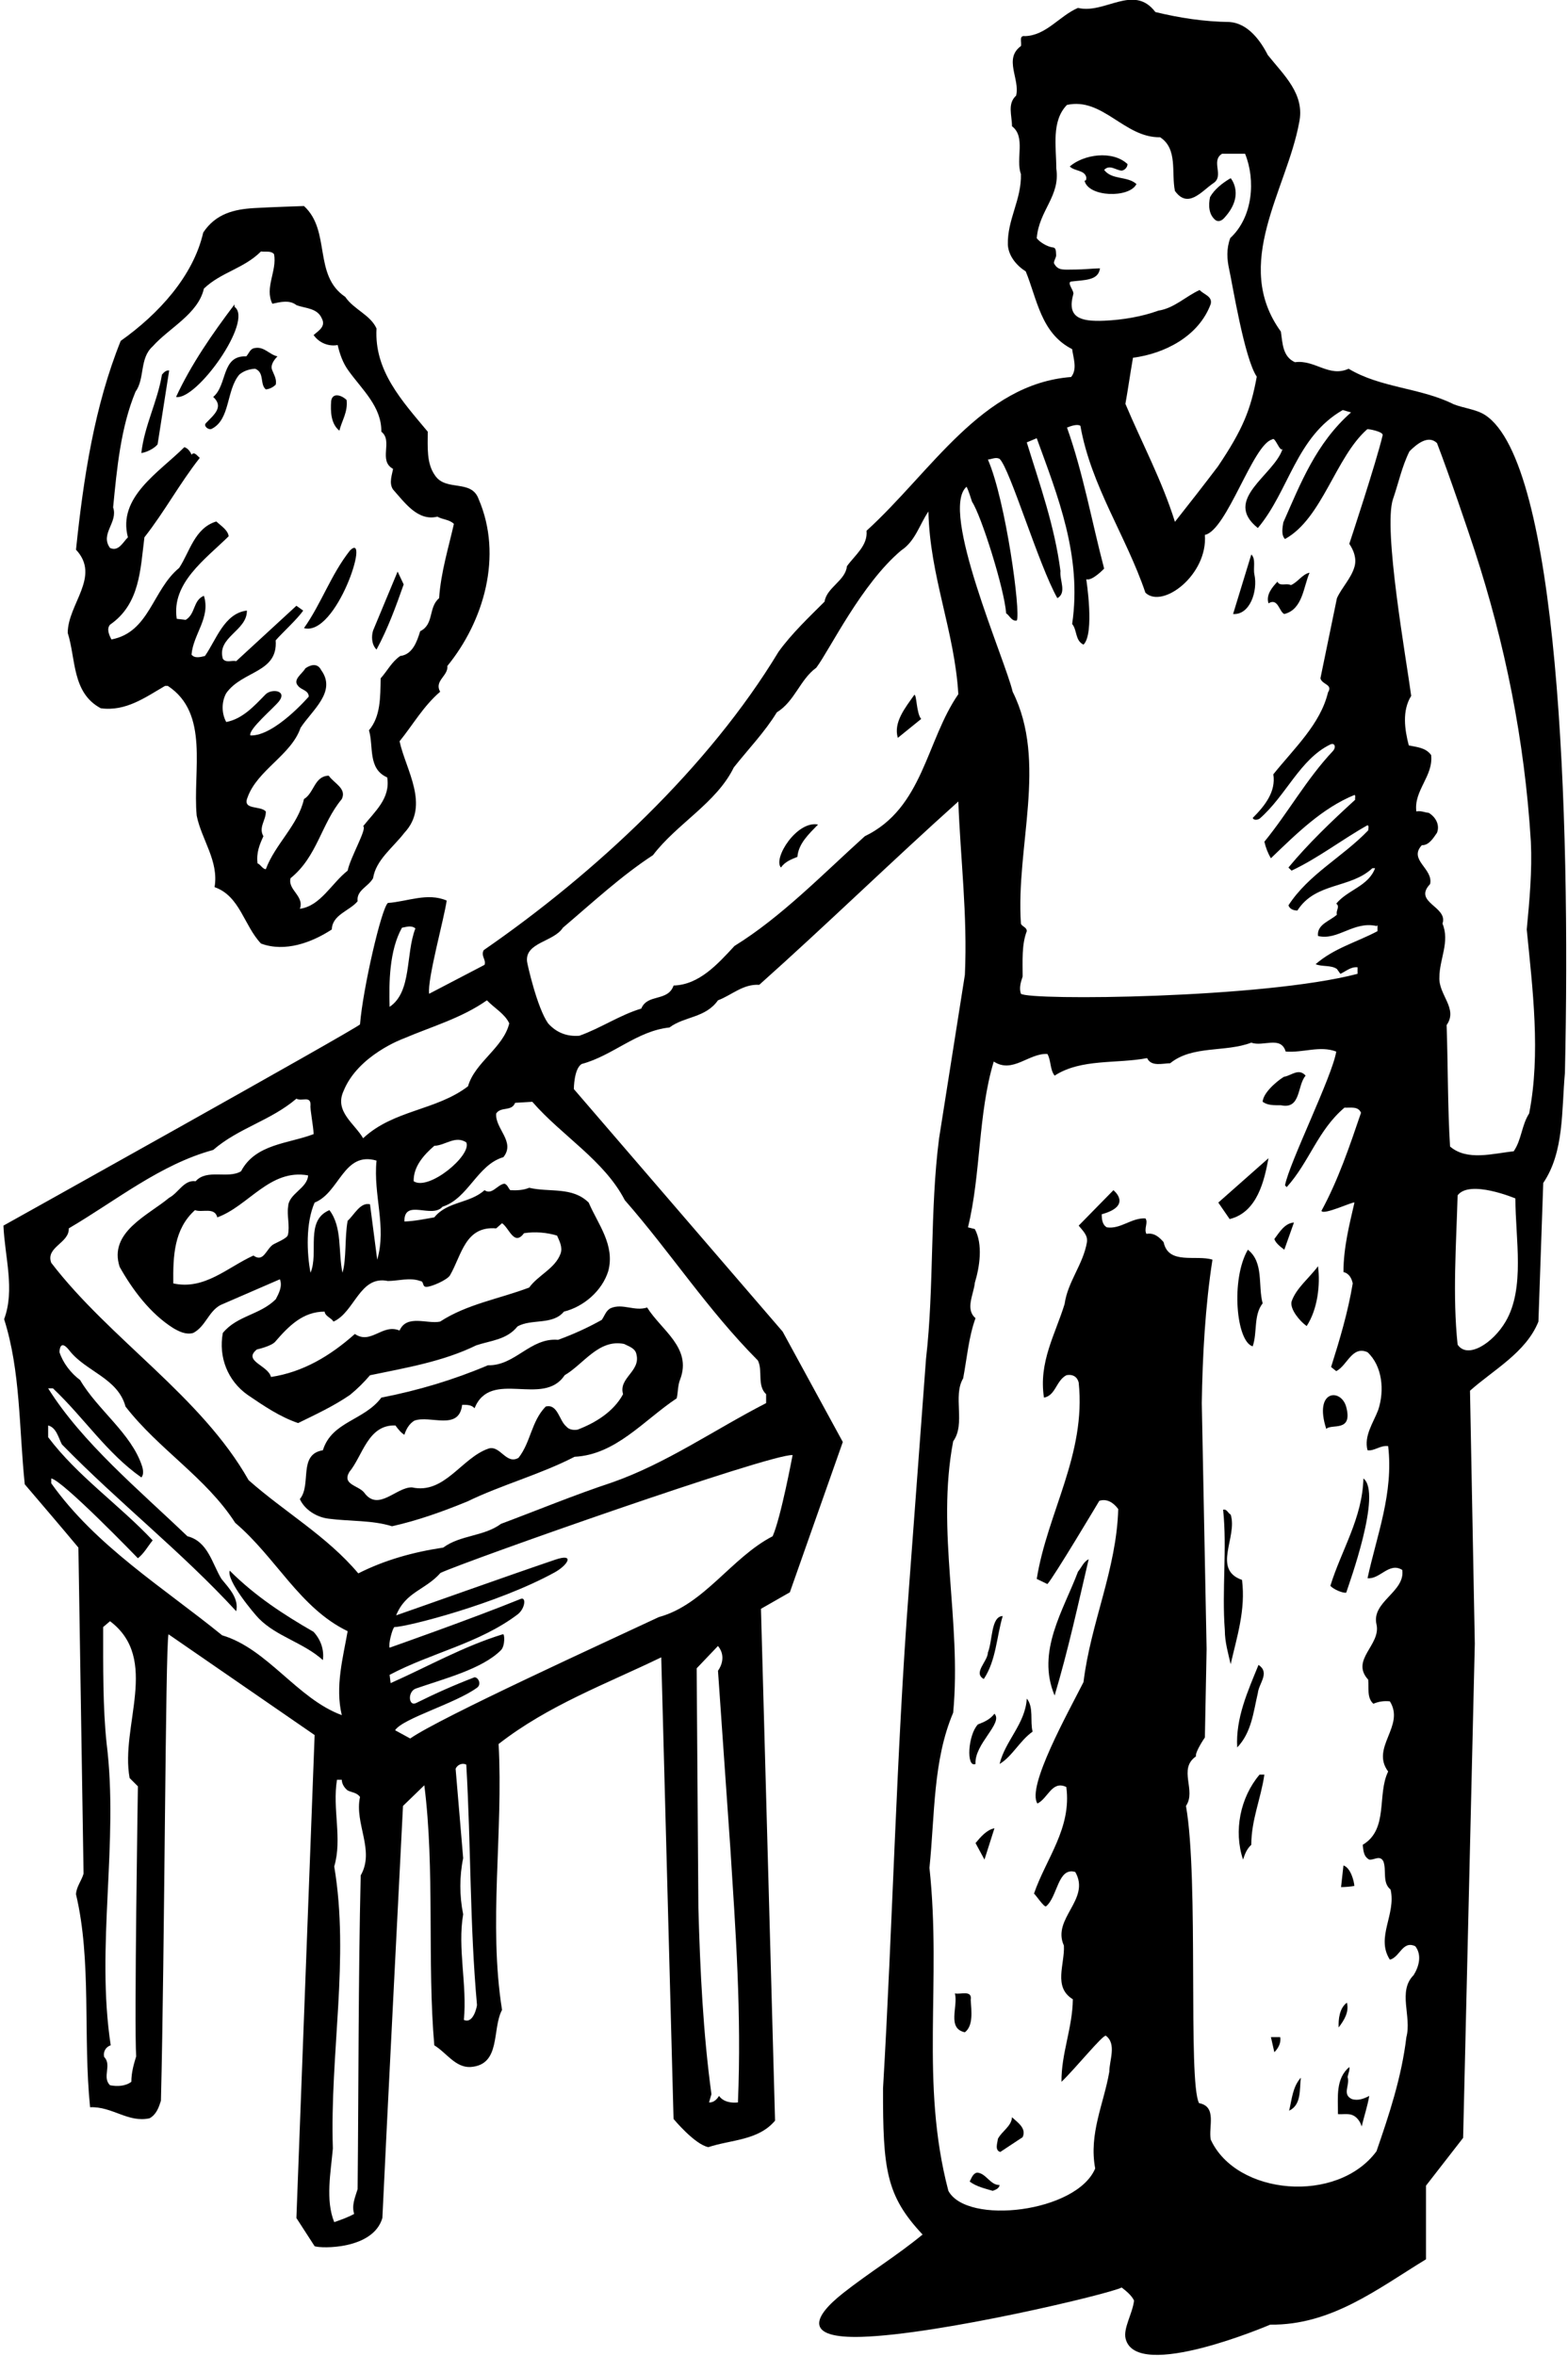 <?xml version="1.0" encoding="UTF-8"?>
<svg xmlns="http://www.w3.org/2000/svg" xmlns:xlink="http://www.w3.org/1999/xlink" width="456pt" height="685pt" viewBox="0 0 456 685" version="1.1">
<g id="surface1">
<path style=" stroke:none;fill-rule:nonzero;fill:rgb(0%,0%,0%);fill-opacity:1;" d="M 431.898 120.656 C 429.301 118.965 425.438 118.621 422.699 117.5 C 413.102 112.699 401.5 112.801 392.199 107.199 C 386.5 109.801 382.398 104.5 376.602 105.301 C 373 103.699 373 99.801 372.5 96.398 C 358.199 76.699 374.199 55.199 377.801 35.699 C 379.602 27.398 373.398 21.898 368.699 16 C 366.5 11.699 362.898 6.801 357.602 6.398 C 350.102 6.301 343 5.199 336 3.5 C 329.699 -4.801 321.301 4.199 313.5 2.301 C 308.102 4.602 304.301 10.301 298.102 10.5 C 296.199 10.199 297.199 12.398 296.898 13.398 C 291.801 17.102 296.699 23 295.5 27.801 C 292.898 30.199 294.301 33.5 294.301 36.699 C 298.398 39.801 295.301 46.199 296.898 50.602 C 297.102 58.102 292.898 63.801 293.102 71.199 C 293.301 74.398 295.602 77.199 298.301 78.898 C 301.602 86.898 302.699 96.898 311.801 101.5 C 312.102 104 313.398 107.301 311.5 109.602 C 285.5 111.602 270.898 137.102 252 154.301 C 252.398 158.602 248.699 161.301 246.301 164.602 C 245.898 168.801 240.398 170.801 239.801 174.898 C 235.5 179.199 230.199 184.199 226.398 189.5 C 206.102 223.102 173 253.898 140.699 276.199 C 139.699 277.801 141.5 279.102 140.898 280.5 L 124.801 288.898 C 124.199 284.801 129.301 266.5 129.898 261.801 C 124.301 259.398 118.5 262.102 112.801 262.5 C 110.898 264.102 105.5 287.602 104.699 297.801 C 103.602 299.102 1 356.301 1 356.301 C 1.398 365.5 4.398 374.898 1.199 383.5 C 6 398.602 5.5 415 7.199 431.5 C 12.398 437.602 17.801 443.898 22.801 449.898 L 24.301 544.699 C 23.699 546.801 22.199 548.5 22.102 550.699 C 26.699 570 24.102 592 26.199 612.598 C 32.602 612.301 37.301 617.199 43.5 615.801 C 45.5 614.699 46.199 612.598 46.801 610.699 C 47.898 567.199 48.102 478.801 49 475.102 C 49.699 475.602 91.5 504.398 91.5 504.398 L 86.199 644.801 L 91.5 653 C 93.398 653.699 108.5 654 111.199 644.801 C 112.102 624.902 117.199 525 117.199 525 L 123.398 519 C 126.5 543.301 124.199 570.5 126.301 594.598 C 129.801 596.699 132.398 601.098 136.801 600.902 C 145.801 600.301 143 589.902 146 584.301 C 142 559.199 146.398 532.699 145 507 C 159.5 495.699 176.199 489.602 192.301 481.801 L 195.879 615.996 C 195.879 615.996 202 623.402 206 624.199 C 212.602 622 220.5 622.301 225.398 616.5 C 224.898 598 221.301 467.699 221.301 467.699 L 229.699 462.898 L 245.102 419.199 L 227.602 387.102 L 166.883 316.602 C 166.883 316.602 166.898 310.602 169.199 309.301 C 178.199 306.898 185.199 299.699 194.699 298.699 C 199.102 295.398 205.102 296 208.801 290.801 C 212.801 289.301 216.102 286 220.801 286.301 C 240.199 269 259.5 250.199 278.699 233 C 279.301 249.5 281.398 266 280.602 283.398 L 273.102 330.898 C 270.398 351.699 271.699 374.398 269.301 395 L 264.301 462.199 C 260.699 509.398 259.602 559.5 256.801 607.098 C 256.75 630.75 257.699 638.301 268.301 649.602 C 260.855 655.746 252.809 660.621 245.203 666.621 C 236.117 673.785 234.031 679.824 250.523 679.344 C 273.195 678.68 322.898 666.801 326.199 665 C 327.5 666 329.102 667.301 329.801 668.801 C 329.352 672.625 326.594 676.844 327.352 679.895 C 330.484 692.477 369.398 675.801 369.398 675.801 C 387.199 676 400.602 665.398 414.699 656.801 L 414.699 635.398 L 425.5 621.5 C 426.199 592.301 428.898 477.801 428.898 477.801 L 427.5 404.301 C 434.199 398.301 443.801 393.199 447.398 384.199 L 448.801 343.898 C 454.898 334.898 454.102 323 455.102 311.898 C 456.84 235.438 453.133 134.48 431.898 120.656 Z M 312.105 85.605 C 312.555 84.68 310.188 82.27 311.438 81.855 C 315.438 81.355 319.438 81.605 319.887 78.004 C 316.938 78.105 315.336 78.332 312.855 78.355 C 309.414 78.332 307.781 78.809 306.605 76.688 C 306.18 76.262 307.219 74.82 307.145 74.191 C 307.043 73.348 307.289 71.973 306.086 71.918 C 304.586 71.719 302.398 70.449 301.5 69.25 C 302.164 61.082 308.387 57.105 307.188 49.004 C 307.188 42.703 305.688 35.203 310.285 30.504 C 320.688 28.203 326.988 40.105 337.387 39.902 C 342.59 43.305 340.59 50.203 341.688 55.504 C 345.488 60.805 349.438 55.605 352.785 53.305 C 356.188 51.203 351.988 46.805 355.387 44.703 L 362.09 44.703 C 365.188 52.305 364.387 63.105 357.785 69.203 C 356.605 72.383 356.82 75.383 357.473 78.348 C 358.426 82.652 361.887 104.203 365.488 109.504 C 363.75 119 361.5 124.75 354.188 135.605 C 350.09 141.004 345.887 146.402 341.688 151.703 C 337.988 139.805 332.09 128.805 327.285 117.402 C 328.09 112.902 328.5 109.75 329.488 104.004 C 338.688 102.805 348.59 97.805 352.09 88.402 C 352.688 86.105 349.988 85.605 348.887 84.305 C 344.887 86.105 341.488 89.605 336.887 90.305 C 332.102 92.047 326.527 92.996 321.191 93.234 C 313.895 93.562 310.316 92.168 312.105 85.605 Z M 116.898 269.699 C 118.102 269.5 119.602 268.898 120.801 269.898 C 117.898 277.398 119.836 288.336 113.301 292.699 C 113.102 285.699 113.199 276.301 116.898 269.699 Z M 99.898 317.199 C 104.105 306.684 117.398 301.898 117.398 301.898 C 125.602 298.398 134.199 296 141.602 290.801 C 143.801 293.102 146.801 294.699 148.102 297.5 C 146.398 304.602 138.102 308.801 136.102 315.801 C 126.801 322.898 114.5 322.602 105.602 330.898 C 103.102 326.602 97.199 323.102 99.898 317.199 Z M 120.301 343.398 C 120.199 339.102 123.301 335.699 126.301 333.102 C 129.5 333 132.398 330 135.602 332.102 C 137.301 335.801 124.699 346.301 120.301 343.398 Z M 83.711 359.051 C 83.445 360.074 80.02 361.387 79.352 361.852 C 77.355 363.238 76.625 367.102 73.699 365 C 66.199 368.398 59.5 375.102 50.398 373.102 C 50.301 365.102 50.602 357.301 56.699 351.801 C 58.801 352.602 62.398 350.801 63.199 353.898 C 72.301 350.602 78.5 339.699 89.602 341.699 C 89.398 345.5 83.898 347 83.801 350.801 C 83.371 353.148 84.363 356.512 83.711 359.051 Z M 94.398 381.301 C 94.602 382.699 96.199 383 97 384.199 C 103.199 381.398 104.602 370.699 112.801 372.398 C 115.699 372.398 119.199 371.301 122.199 372.398 C 123.398 372.5 122.699 374 123.898 374.102 C 125.301 374.199 130.094 372.09 130.883 370.723 C 134.312 364.762 135.273 356.367 144.301 357.102 L 146 355.602 C 148.102 357 149.5 362.398 152.398 358.5 C 155.602 358 159.102 358.301 162 359.199 C 162.699 360.801 163.699 362.602 163 364.5 C 161.398 368.801 156.5 370.699 153.898 374.301 C 145.199 377.602 135.801 379.102 128 384.199 C 124.301 385 118.301 382 116.199 386.801 C 111.199 384.699 107.898 391 103.199 387.801 C 96 394.199 88.102 398.898 78.801 400.301 C 78 396.898 70.5 395.699 74.699 392.301 C 74.699 392.301 78.887 391.379 80.031 390.051 C 83.934 385.539 88.062 381.301 94.398 381.301 Z M 109.5 337.398 C 108.5 347.398 112.5 356.602 109.699 366.199 L 107.602 350.102 C 104.801 349.398 103 353.199 101.102 354.898 C 100.199 359.801 100.801 365.898 99.602 370 C 98.301 363.898 99.602 356.801 95.801 351.801 C 88.602 354.801 92.801 364.199 90.301 370 C 89.199 364.199 88.898 355.5 91.5 349.602 C 98.801 346.699 99.898 334.602 109.5 337.398 Z M 39.602 597.801 C 38.898 600.098 38.199 602.5 38.199 605.199 C 36.5 606.5 34.102 606.598 32 606.199 C 29.602 603.902 32.602 600.301 30.301 598 C 29.898 596.5 30.801 595 32.199 594.598 C 27.801 565.801 34.602 535.602 31 506.801 C 29.898 496.398 30 484.699 30 473 L 32 471.301 C 46.602 482.301 34.898 501.801 37.699 516.898 L 40.102 519.301 C 40.102 519.301 39 589.301 39.602 597.801 Z M 64.602 475.398 C 47.5 461.5 27.898 449.5 14.898 431.199 L 14.898 429.801 C 18.199 430.301 40.102 453 40.102 453 C 41.898 451.602 43 449.5 44.398 447.801 C 34.602 437.398 22.5 429.102 14 417.801 L 14 414.398 C 16.398 415 17 418 18 419.898 C 34.699 437 52.699 451 68.699 468.398 C 69.5 464.699 66.699 461.801 64.398 459 C 61.699 454.602 60.5 448.102 54.5 446.602 C 40.398 433.102 23.898 419.398 14 403.602 L 15.398 403.602 C 24.5 412.199 31 422.398 41.102 429.5 C 41.898 428.699 41.602 427.102 41.301 426.199 C 38.199 416.699 28.398 409.898 23.301 401.199 C 20.602 399.199 18.301 396.199 17.301 393.102 C 17.301 393.102 17.27 388.848 20.207 392.637 C 24.914 398.703 34.258 400.598 36.5 408.898 C 46.199 421.398 59.898 429.5 68.398 442.699 C 80.301 452.801 87.199 467.5 101.102 474.199 C 99.801 481.699 97.398 490.301 99.398 498.602 C 86.5 493.898 77.801 479.301 64.602 475.398 Z M 104.898 545.199 C 104.199 574.801 104.301 606.301 104 636.398 C 103.301 638.699 102.199 641.102 103 643.602 C 101.199 644.602 99.199 645.301 97.199 646 C 94.602 639.602 96.199 631.5 96.801 624.598 C 95.898 596.902 101.699 569.398 97.199 542.602 C 99.602 534.5 96.602 525.898 98 517.398 L 99.398 517.398 C 99.398 518.602 100.199 519.801 101.102 520.5 C 102.301 521.102 103.801 521.102 104.699 522.398 C 103 530.102 109.102 537.898 104.898 545.199 Z M 134.898 587.199 C 135.898 577.102 133 566.301 134.699 556.5 C 133.602 551.199 133.602 545.398 134.699 540.199 L 132.5 514.199 C 133 513 134.5 512.398 135.602 513 C 136.98 536.773 136.609 559.48 138.715 582.844 C 138.742 583.16 137.699 588.5 134.898 587.199 Z M 214.602 611.199 C 212.699 611.402 210.398 611.098 209.102 609.301 C 208.5 610.301 207.5 611.301 206.199 611.199 L 206.898 608.801 C 204.5 591.199 203.602 573 203.102 554.602 L 202.602 485 L 208.801 478.5 C 211.699 482.02 208.801 485.699 208.801 485.699 L 212.398 537.301 C 213.898 561 215.699 585.199 214.602 611.199 Z M 230.5 423 C 230.5 423 227.102 441.199 224.699 446.602 C 212.699 452.801 204.801 466.5 191.602 470.102 C 176.699 477.102 128 499.301 119.301 505.398 L 114.898 503 C 117.121 499.543 132.359 495.273 138.734 490.633 C 140.105 489.637 139.102 487.602 138 487.602 C 132.246 489.801 126.594 492.309 121.039 495.078 C 118.777 496.211 118.465 491.742 120.953 490.871 C 129.004 488.055 140.23 485.23 145.703 479.703 C 146.918 478.48 146.801 474.699 146.199 475.102 C 134.801 478.602 124.398 484.5 113.602 489.301 L 113.301 486.898 C 125.414 480.469 139.273 477.805 150.508 469.344 C 152.719 467.68 153.105 464.137 151.426 464.82 C 137.219 470.602 113.301 479 113.301 479 C 112.898 478 114.102 473.398 114.699 473 C 118.211 473 144.625 466.273 161.289 457.117 C 165.047 455.051 167.375 451.414 161.473 453.414 C 147.109 458.281 120.586 467.758 115.199 469.602 C 118 462.699 123.699 462.262 128.102 457.262 C 135.602 453.762 224 422.602 230.5 423 Z M 181.699 348.898 C 195.102 364.199 205.699 380.699 220.398 395.5 C 221.898 398.398 220.102 402.801 222.801 405.301 L 222.801 407.898 C 207.801 415.602 193.699 425.5 177.898 431 C 167 434.602 156.398 439 145.699 443 C 140.699 446.699 133.898 446.199 128.898 449.898 C 120.199 451.199 111.898 453.5 104.199 457.398 C 95 446.5 82.801 439.602 72.301 430.301 C 58.5 405.898 32 389.398 14.898 367.102 C 13.199 362.5 20.199 361.398 20 357.102 C 33.801 349 46.602 338.5 62 334.301 C 69.398 327.898 78.699 325.801 86.199 319.398 C 87.801 320.301 90.398 318.398 90.301 321.301 C 90.102 322.301 91.199 327.699 91.199 329.699 C 83.898 332.5 74.301 332.5 70.102 340.5 C 66.301 342.801 60.199 339.699 56.898 343.398 C 53.5 342.898 51.898 346.801 49.199 348.199 C 43.102 353.301 31.5 358.199 34.801 368.301 C 38.5 374.898 43.699 381.898 50.398 386.102 C 52.102 387.102 54.102 388.102 56.199 387.5 C 59.801 385.602 60.602 381.301 64.102 379.398 L 81.398 371.898 C 82.199 373.898 81.102 376 80.199 377.699 C 75.602 382.301 69 382.398 64.801 387.5 C 63.5 394.5 66.199 401.398 72 405.5 C 76.699 408.699 81.398 411.898 86.699 413.699 C 91.801 411.199 97 408.801 101.801 405.5 C 104 403.699 105.801 401.898 107.602 399.801 C 118.199 397.602 128.898 395.801 138.5 391.102 C 142.699 389.699 147.398 389.5 150.5 385.602 C 154.602 383.301 160.699 385.301 164 381.301 C 169.699 379.898 175.102 375.301 176.898 369.5 C 178.898 361.898 173.898 355.898 171.199 349.602 C 166.398 344.898 159.898 346.699 153.898 345.301 C 152.199 346 150.301 346.102 148.398 346 C 147.801 345.398 147.602 344.398 146.699 344.102 C 144.602 344.398 143.102 347.5 140.898 346 C 136.602 349.898 130.102 349.199 126.301 353.898 C 123.398 354.398 120.602 355 117.602 355.102 C 117.5 348.301 125.602 354.398 128.699 350.801 C 136.199 348.398 138.801 338.602 146.398 336.398 C 150 331.898 143.898 328.102 144.301 323.699 C 145.699 321.602 148.801 323.199 149.801 320.602 L 154.801 320.301 C 163.398 330.199 175.699 337.301 181.699 348.898 Z M 251.5 243.102 C 239.301 254.102 227.199 266.602 213.602 275 C 208.699 280.301 203.301 286.301 195.898 286.5 C 194.199 291.301 188.301 288.801 186.5 293.199 C 180.199 295.102 174.699 298.898 168.5 301.102 C 164.898 301.398 161.801 300.199 159.398 297.5 C 156.199 293 153.367 280.324 153.277 279.555 C 152.625 273.945 161.062 273.832 163.699 269.699 C 172.301 262.398 180.699 254.602 189.898 248.602 C 196.801 239.5 208.398 233.398 213.398 223.102 C 217.602 217.801 222.5 212.699 225.898 207.102 C 231.199 203.801 232.602 197.602 237.398 194.102 C 241.301 188.898 250.5 169.75 262.102 160 C 266.199 157.301 267.398 152.5 270 148.699 C 270.398 167.5 277.602 183.398 278.699 201.801 C 269.301 215.398 268.5 234.898 251.5 243.102 Z M 281.102 141.5 C 281.699 142.699 282.199 144.398 282.699 145.898 C 285.301 149.699 292.102 171.199 292.602 178.301 C 293.5 178.801 294.199 180.699 295.699 180.398 C 296.898 178.102 292.5 145.5 287.301 133.602 C 288.398 133.5 289.602 132.801 290.699 133.398 C 293.699 136.199 302.102 164.398 307.5 173.898 C 310.301 172.301 308.102 168.699 308.398 166 C 306.699 152.898 302.398 140.898 298.602 128.602 L 301.5 127.398 C 307.602 144.199 314.699 161.602 311.801 181.398 C 313.301 183.199 312.602 186.199 315.102 187.398 C 318.398 184.199 315.898 168.398 315.898 168.398 C 317.602 169 321.102 165.301 321.102 165.301 C 317.5 151.602 315 137.5 310.301 124.301 C 311.5 123.801 313.398 123.199 314.199 123.801 C 317.301 141.301 327.5 155.801 333.102 172.301 C 338.066 177.102 351.27 167.133 350.398 155.5 C 356.801 154.199 364.398 129.051 370 127.75 C 370.801 126.75 372.199 131.602 373 130.5 C 370.5 138.199 355.398 145.199 365.801 153.5 C 374.898 142.699 376.898 127 390.5 119.199 L 392.898 119.898 C 382.699 128.898 378.199 140.602 373.199 151.898 C 373 153.301 372.5 155.5 373.699 156.699 C 384.551 150.738 388.379 132.883 397.602 124.797 C 397.816 124.609 402.344 125.484 402.102 126.523 C 400.227 134.473 392.398 158.102 392.398 158.102 C 393.699 160 394.602 162.398 393.898 164.801 C 392.898 168.199 390.199 170.801 388.801 173.898 L 384 197.199 C 384.5 199.102 387.699 198.898 386.199 201.301 C 384 210.5 376.398 217.5 370.301 225.102 C 371.102 230.102 367.898 234.199 364.301 237.801 C 364.699 238.602 365.801 238.301 366.301 238 C 374 231.352 378.023 220.719 386.883 216.422 C 388.148 215.809 388.676 217.223 387.594 218.375 C 379.887 226.59 374.715 236.105 367.699 244.699 C 368.102 246.398 368.699 248 369.602 249.5 C 377.199 242.199 384.602 234.898 393.898 231.102 C 394.301 231.199 394 232 394.102 232.5 C 387.301 238.699 380.5 245.199 374.699 252.199 L 375.602 253.102 C 383.301 249.5 390.199 244.102 397.699 239.898 C 398.199 240.102 397.898 240.898 397.898 241.398 C 390.398 249.199 380.602 254.102 374.699 263.199 C 375.102 264.301 376.199 264.699 377.301 264.699 C 382.602 256.398 392.699 258.398 399.102 252.398 L 399.898 252.398 C 397.898 257.699 392 258.602 388.602 262.699 C 389.801 263.602 388.398 264.699 388.801 265.898 C 386.898 267.699 382.898 268.699 383.301 272.102 C 389.102 273.5 393.602 267.699 400.301 269.199 L 400.602 269 L 400.602 270.699 C 394.602 273.898 388 275.602 382.602 280.301 C 384.5 281.102 387.102 280.5 388.801 281.699 L 389.801 283.102 C 391.398 282.398 392.801 281 394.801 281.199 L 394.801 283.102 C 367.301 290.301 299.5 290.898 296.898 288.898 C 296.301 287.199 296.898 285.398 297.398 283.898 C 297.398 279.301 297.102 274.602 298.602 270.699 C 298.602 269.5 297.199 269.398 296.898 268.5 C 295.398 246 304.699 221.5 294.5 201.102 C 292.301 191.699 273.102 148.301 281.102 141.5 Z M 411.102 574.199 C 406.398 578.898 410.602 586.199 409 592.199 C 407.602 603.902 404 614.699 400.301 625.402 C 388.895 640.805 359.539 638.227 352.102 622 C 351.398 618.301 354 612.402 348.699 611.402 C 345.398 605.098 348.699 546.398 344.898 525 C 348 520.5 342.5 514.301 347.801 510.602 C 347.5 509.301 350.398 505.102 350.398 505.102 L 350.898 479.398 L 349.5 407.898 C 349.699 394.301 350.5 379.699 352.602 366.199 C 347.801 364.699 339.801 367.801 338.398 361.102 C 337.102 359.602 335.602 358.301 333.398 358.699 C 332.602 357.199 334 355.398 333.102 354.199 C 329 354 325.898 357.398 321.898 356.801 C 320.602 356.102 320.398 354.5 320.398 353 C 329.5 350.5 323.801 346 323.801 346 L 313.699 356.301 C 314.898 357.801 316.398 359.102 316.102 361.102 C 315 367.602 310.5 372.602 309.602 379.102 C 306.898 387.898 302 396 303.602 406.301 C 307 405.699 307.102 401.398 310.102 399.801 C 312 399.398 313.301 400.301 313.699 401.898 C 315.898 422.801 304.602 439.699 301.5 459 L 304.602 460.5 C 306.398 458.602 319.699 436.301 319.699 436.301 C 321.898 435.602 323.801 436.801 325.199 438.699 C 324.699 456.301 317.199 471.699 315.102 489 C 310.602 497.898 298.5 519.5 301.699 524.301 C 304.801 522.801 305.898 517.5 310.102 519.5 C 311.699 531.5 304.199 540.301 300.699 550.5 C 301.102 550.699 303.602 554.5 304.199 554.199 C 307.602 551.398 307.602 542.699 312.699 544.199 C 317.301 552.199 305.801 557.699 309.398 565.602 C 309.699 571 306.199 577.699 312 581.199 C 311.898 589.598 308.602 597 308.699 605.199 C 312.602 601.5 320.699 591.5 321.602 591.801 C 324.801 594.199 322.602 599 322.602 602.301 C 321 611.598 316.602 620.301 318.5 630.398 C 313.129 643.195 281.203 646.938 275.801 636.898 C 267.5 605.301 273.898 576.602 270.301 543 C 271.898 527.398 271.301 511.801 277.199 497.898 C 279.699 471.199 272.199 445.301 277.199 419 C 280.898 413.898 277 405.898 280.102 400.699 C 281.199 394.898 281.699 388.699 283.699 383.199 C 280.602 380.602 283.199 376.199 283.5 372.898 C 284.898 368.301 285.898 361.801 283.5 357.301 L 281.5 356.801 C 285.301 341.301 284.398 323.801 289 308.602 C 294.5 312.199 299.199 306.102 304.602 306.398 C 305.699 308.301 305.301 310.898 306.699 312.699 C 314.398 307.699 324.699 309.301 333.602 307.602 C 334.801 310.199 338.199 309.102 340.301 309.102 C 346.801 303.801 356.398 306 363.898 303.102 C 367.301 304.398 372.5 301 373.898 305.699 C 379 306.102 383.801 303.898 388.602 305.699 C 387.5 312.801 374.898 338.102 373.699 344.602 L 374.199 345.102 C 380.801 337.801 383.199 328.602 391 322 C 392.699 322.102 395 321.5 395.801 323.5 C 392.5 333.199 389.199 343 384.301 352 C 384.801 353.398 393.602 349.199 393.898 349.602 C 392.5 355.699 390.699 362.602 390.699 369.801 C 392.398 370.199 393.102 371.699 393.398 373.102 C 392 381.5 389.602 389.5 387.102 397.398 L 388.602 398.602 C 391.801 397 393.199 391.102 397.699 393.102 C 402 397.102 402.699 404.199 400.801 409.898 C 399.398 413.602 396.602 417.398 397.699 421.602 C 399.699 421.898 401.398 420.102 403.699 420.398 C 405.301 434.102 400.398 446.301 397.699 458.801 C 401.301 459.199 404 454 407.801 456.398 C 408.699 462.801 398.801 465.602 400.301 472.199 C 401.699 478.199 392.602 482.5 397.898 488.301 C 398.102 490.801 397.5 493.602 399.398 495.301 C 400.801 494.699 402.398 494.398 404.199 494.602 C 408.699 501.801 398.5 508 403.699 515 C 400.398 521.699 403.898 531.801 396.301 536.301 C 396.5 537.898 396.5 539.699 398.199 540.602 C 399.602 540.801 401.301 539.199 402.301 541.102 C 403.301 543.699 401.898 547.301 404.398 549.301 C 406.102 556.5 400 563.199 404.199 569.699 C 407.102 569 407.898 564 411.602 565.801 C 413.602 568.398 412.602 571.801 411.102 574.199 Z M 437.871 384.176 C 434.164 390.512 426.766 395.199 423.898 390.898 C 422.398 376.699 423.5 361.801 423.898 347.5 C 427.398 342.801 440.699 348.398 440.699 348.398 C 440.699 360.102 443.57 374.445 437.871 384.176 Z M 444.699 323.699 C 442.5 327.102 442.5 331.398 440.199 334.699 C 434.199 335.301 426.699 337.602 421.699 333.301 C 421 322.301 421.102 309.5 420.699 298 C 424.102 293.199 418.301 289.199 418.602 284.102 C 418.602 278.801 421.699 273.801 419.5 268.5 C 421.199 263.5 410.801 262.398 415.898 257 C 416.898 252.5 409.5 250 413.5 245.699 C 415.5 245.801 416.801 243.699 417.898 242.102 C 418.801 239.801 417.5 237.5 415.5 236.301 C 414.301 236.199 413.199 235.602 411.898 235.898 C 411.102 229.801 416.898 225.602 416.199 219.5 C 414.602 217.301 412 217.199 409.699 216.699 C 408.5 212.102 407.699 206.602 410.398 202.301 C 409 191.699 402.199 153.801 405.102 145.102 C 406.699 140.5 407.699 135.602 409.898 131.199 C 411.898 129.199 415.301 126.301 417.898 128.801 C 421.5 138.164 427.02 154.445 428.883 160.152 C 437.629 186.965 443.387 215.016 445.199 244.699 C 445.602 253.199 444.801 261.801 444 270.199 C 445.699 287.398 448.102 306.398 444.699 323.699 "/>
<path style=" stroke:none;fill-rule:nonzero;fill:rgb(0%,0%,0%);fill-opacity:1;" d="M 330.5 53.5 C 327.801 51.102 323.398 52.398 321.102 49.398 C 322.699 47.699 324.5 49.5 326.199 49.602 C 327.102 49.5 327.898 48.602 327.898 47.699 C 323.5 43.602 315.102 44.898 311.102 48.398 C 312.5 49.801 315.398 49.398 315.898 51.5 C 315.898 51.898 316 52.602 315.398 52.5 C 316.453 57.348 328.48 57.652 330.5 53.5 "/>
<path style=" stroke:none;fill-rule:nonzero;fill:rgb(0%,0%,0%);fill-opacity:1;" d="M 353.5 64 C 354.398 64.602 355.301 64.102 355.898 63.5 C 362.25 56.75 357.898 51.801 357.898 51.801 C 355.602 53.102 353.102 55.102 351.898 57.301 C 351.398 59.699 351.5 62.398 353.5 64 "/>
<path style=" stroke:none;fill-rule:nonzero;fill:rgb(0%,0%,0%);fill-opacity:1;" d="M 29.301 205.898 C 36.602 206.898 42.301 202.699 48 199.398 L 48.801 199.398 C 61 207.398 56 224.102 57.199 237.102 C 58.602 244.102 63.699 250.301 62.398 257.898 C 69.801 260.5 70.898 269 75.898 274.301 C 82.898 276.898 90.699 274 96.5 270.199 C 96.602 265.898 101.699 264.801 104 262 C 103.602 258.801 107.102 257.801 108.5 255.301 C 109.301 250 114.301 246.398 117.602 242.102 C 125.102 234.102 118 223.801 116.199 215.5 C 120.102 210.699 123.102 205.301 128 201.102 C 126.199 197.898 130.398 196.5 130.102 193.602 C 140.699 180.602 146.301 161.602 139.199 145.102 C 137.102 139.199 129.699 143 126.5 138.199 C 124 134.699 124.398 130 124.398 125.5 C 116.898 116.5 108.801 107.801 109.5 95.5 C 107.699 91.5 102.898 90 100.398 86.301 C 91 80 96.301 67.102 88.398 59.898 C 88.398 59.898 78.301 60.223 73.855 60.496 C 68.129 60.844 62.758 62.086 59.102 67.602 C 56.199 80.301 46.102 91.301 35.102 99.102 C 27.5 118 24.301 138.699 22.102 159.801 C 29.398 167.602 19.699 175.602 19.699 184 C 22.102 191.602 20.898 201.398 29.301 205.898 Z M 32.898 147.5 C 34 136.199 35.102 124.301 39.398 113.898 C 42.199 110 40.5 104.199 44.398 100.699 C 49.199 95.301 57.602 91.301 59.301 83.898 C 64.301 79.102 70.898 78.102 75.898 73.102 C 77.199 73.301 78.801 72.801 79.699 73.898 C 80.602 78.801 76.898 83.602 79.199 88.301 C 81.5 87.801 84.199 87.102 86.199 88.699 C 88.801 89.699 92.301 89.5 93.602 92.602 C 94.801 94.898 92.699 96.102 91.199 97.398 C 92.801 99.699 95.602 100.801 98.199 100.301 C 98.801 102.898 99.699 105.5 101.301 107.699 C 105.301 113.301 111 118.199 110.898 125.5 C 114.398 128.199 109.898 133.898 114.301 136.301 C 114.102 137.801 113 140.398 114.301 142.301 C 117.699 146.102 121.5 151.602 127.199 150.199 C 128.801 151.102 130.699 151 132 152.301 C 130.5 159 128.199 166.398 127.699 173.898 C 124.5 176.602 126.301 181.5 122.199 183.5 C 121.301 186.398 120 190.301 116.398 190.699 C 113.898 192.398 112.602 195.102 110.699 197.199 C 110.602 202.699 110.699 208.301 107.301 212.301 C 108.699 217 106.898 223.5 112.602 226 C 113.602 232.102 109 235.898 105.602 240.199 C 106.898 240.699 101.898 249.199 101.102 253.102 C 96.398 256.801 93.199 263.398 87.199 264.199 C 88.602 260.5 83.602 258.699 84.5 255.301 C 92.301 249 93.398 239.5 99.398 232.301 C 100.898 229.199 97.102 227.699 95.602 225.5 C 91.398 225.602 91.398 230.5 88.398 232.301 C 86.699 239.898 80 245.398 77.301 252.699 C 76.301 252.602 75.801 251.301 74.898 251 C 74.5 247.898 75.5 245.5 76.602 243.102 C 75.102 240.5 77.398 238.398 77.301 235.898 C 75.699 234.102 70.398 235.602 72 231.801 C 74.801 223.898 84.699 219.5 87.398 211.602 C 90.699 206.5 98 201.102 93.398 194.801 C 92.301 192.602 90.199 193.301 88.801 194.301 C 87.898 195.898 85 197.602 86.699 199.398 C 87.602 200.602 89.699 200.602 89.801 202.5 C 89.801 202.5 79.801 214.102 72.801 213.801 C 72.199 212 79.684 205.773 81.168 203.836 C 83.582 200.676 78.934 200.121 77.211 201.883 C 73.867 205.305 70.551 208.977 65.801 209.898 C 64.398 207.398 64.398 204 65.801 201.5 C 70.5 194.898 80.867 195.664 80.168 186.164 C 82.066 183.969 86.566 179.898 88.168 177.5 L 86.199 176.102 L 68.699 192.199 C 67.398 191.898 65.699 192.801 64.801 191.5 C 63 185.199 71.898 183.398 71.801 177.5 C 65.199 178.301 62.898 186 59.602 190.699 C 58.398 191 56.602 191.5 55.699 190.301 C 56.199 184.301 61.301 179.602 59.301 173.199 C 56.102 174.5 56.898 178.5 54 180.199 L 51.398 179.898 C 49.801 169.5 59.699 162.602 66.5 155.898 C 66.301 154.102 64.199 152.801 62.898 151.602 C 56.602 153.5 55.199 160.398 52.102 165.102 C 44.301 171.5 43.5 183.801 32.398 185.898 C 31.801 184.699 30.898 182.898 32 181.602 C 40.699 175.602 40.801 165.602 42 156.199 C 47.898 148.699 52.199 140.602 58.102 133.102 C 57.398 132.602 56.5 131.102 55.699 132.199 C 55.398 131.301 54.5 130.199 53.602 130 C 46.301 137.301 34.102 144.5 37.199 156.199 C 35.699 157.699 34.5 160.398 32 159.301 C 29 155.199 34.398 151.898 32.898 147.5 "/>
<path style=" stroke:none;fill-rule:nonzero;fill:rgb(0%,0%,0%);fill-opacity:1;" d="M 68.199 89.199 L 68.199 88.5 C 61.699 97.102 55.602 105.898 51.199 115.398 C 57.168 116.5 73.832 93.168 68.199 89.199 "/>
<path style=" stroke:none;fill-rule:nonzero;fill:rgb(0%,0%,0%);fill-opacity:1;" d="M 62 115.398 C 65.223 118.324 62.148 120.633 59.863 123.035 C 59.102 123.836 60.641 125.129 61.578 124.66 C 67.016 121.938 65.762 113.422 69.602 108.898 C 70.898 107.801 72.5 107.301 74.199 107.199 C 77 108.301 75.5 111.699 77.301 113.199 C 78.398 113.102 79.398 112.602 80.199 111.801 C 80.5 110.199 79.699 109 79.199 107.699 C 78.5 106.199 79.699 104.602 80.699 103.602 C 78.301 103.102 76.801 100.602 74 101.199 C 72.699 101.398 72.398 102.801 71.602 103.602 C 64.301 103.301 66.199 111.898 62 115.398 "/>
<path style=" stroke:none;fill-rule:nonzero;fill:rgb(0%,0%,0%);fill-opacity:1;" d="M 45.832 129.164 L 49.199 107.699 C 48.301 107.602 47.699 108.199 47.102 108.898 C 45.801 116.801 42 123.699 41.102 131.699 C 42.699 131.5 45.031 130.266 45.832 129.164 "/>
<path style=" stroke:none;fill-rule:nonzero;fill:rgb(0%,0%,0%);fill-opacity:1;" d="M 98.699 125.199 C 99.398 122.301 101.199 119.801 100.801 116.301 C 99.699 115.102 96.699 113.801 96.301 116.602 C 96.102 119.602 96.199 123.199 98.699 125.199 "/>
<path style=" stroke:none;fill-rule:nonzero;fill:rgb(0%,0%,0%);fill-opacity:1;" d="M 101.801 160 C 96.199 167.102 93.5 175.398 88.398 182.602 C 97.832 185.164 107.836 154.164 101.801 160 "/>
<path style=" stroke:none;fill-rule:nonzero;fill:rgb(0%,0%,0%);fill-opacity:1;" d="M 364.801 167 C 364.395 165.102 365.301 162.5 363.898 161.199 L 358.602 178.5 C 363.5 178.836 365.836 171.836 364.801 167 "/>
<path style=" stroke:none;fill-rule:nonzero;fill:rgb(0%,0%,0%);fill-opacity:1;" d="M 373.5 178.5 C 378.836 177.164 379.035 170.699 380.836 166.5 C 378.734 166.898 377.398 169.301 375.398 170.102 C 374.199 169.398 372.199 170.602 371.5 169.102 C 370 170.699 368.102 172.898 368.898 175.398 C 371.699 173.699 372 177.898 373.5 178.5 "/>
<path style=" stroke:none;fill-rule:nonzero;fill:rgb(0%,0%,0%);fill-opacity:1;" d="M 117.398 169.898 L 115.633 166.164 L 108.5 183.301 C 108 184.898 108 187.336 109.5 188.836 C 112.801 182.734 115.102 176.398 117.398 169.898 "/>
<path style=" stroke:none;fill-rule:nonzero;fill:rgb(0%,0%,0%);fill-opacity:1;" d="M 265.898 202 C 263.301 205.699 259.75 210 261.102 214.5 L 267.898 209 C 266.5 207.5 266.602 201.801 265.898 202 "/>
<path style=" stroke:none;fill-rule:nonzero;fill:rgb(0%,0%,0%);fill-opacity:1;" d="M 227.102 252.199 C 228.398 250.398 230.199 249.801 231.898 249.102 C 232.199 245.199 235.301 242.398 237.898 239.699 C 231.75 238.5 224.75 249.5 227.102 252.199 "/>
<path style=" stroke:none;fill-rule:nonzero;fill:rgb(0%,0%,0%);fill-opacity:1;" d="M 372.5 321.301 C 378.398 322.602 377.199 315.5 379.699 312.699 C 377.672 310.426 375.641 312.637 373.504 313.012 C 373.008 313.098 367.398 317.102 367.199 320.301 C 368.699 321.398 370.602 321.301 372.5 321.301 "/>
<path style=" stroke:none;fill-rule:nonzero;fill:rgb(0%,0%,0%);fill-opacity:1;" d="M 357.602 354.398 C 365.699 352.398 367.699 343.102 368.898 336.699 L 354.301 349.602 L 357.602 354.398 "/>
<path style=" stroke:none;fill-rule:nonzero;fill:rgb(0%,0%,0%);fill-opacity:1;" d="M 370.602 360.199 C 371 361.398 372.301 362.398 373.5 363.301 L 376.301 355.398 C 373.602 355.602 372.102 358.199 370.602 360.199 "/>
<path style=" stroke:none;fill-rule:nonzero;fill:rgb(0%,0%,0%);fill-opacity:1;" d="M 364.301 391.398 C 365.699 387.398 364.5 382.301 367.199 378.898 C 365.801 373.699 367.602 367 362.898 363.301 C 357.898 371.898 359.5 390 364.301 391.398 "/>
<path style=" stroke:none;fill-rule:nonzero;fill:rgb(0%,0%,0%);fill-opacity:1;" d="M 375.602 378.398 C 375.102 380.602 378 384.102 380 385.5 C 383.199 380.602 384 373.5 383.301 368.102 C 380.801 371.5 376.898 374.5 375.602 378.398 "/>
<path style=" stroke:none;fill-rule:nonzero;fill:rgb(0%,0%,0%);fill-opacity:1;" d="M 175 383.699 C 170.898 386 166.699 387.898 162.301 389.5 C 154.199 388.801 149.801 397.102 141.898 396.898 C 132 401.102 121.699 404.199 110.898 406.301 C 105.898 413 96.5 413.199 93.898 421.602 C 86.602 422.801 90.699 431.602 87.199 435.801 C 88.602 438.898 92.102 441.102 95.602 441.5 C 101.699 442.301 108.301 441.898 114 443.699 C 121.602 442 128.801 439.398 135.898 436.5 C 146 431.602 157 428.699 167.102 423.5 C 179.102 422.898 187.199 412.898 196.801 406.5 C 197.199 404.699 197.102 402.699 197.801 401 C 201.301 391.801 192.301 386.699 188.199 380.102 C 184.5 381.301 181.102 378.801 177.602 380.301 C 176.199 381 175.801 382.602 175 383.699 Z M 181.5 390.699 C 182.801 391.398 184.801 391.898 185.102 393.801 C 186.301 398.699 179.801 400.602 181.199 405.301 C 178.398 410.5 173 413.699 168 415.602 C 167 415.801 165.5 415.699 164.699 414.699 C 162.602 413 162.199 408 158.699 408.898 C 154.5 413.199 154.398 419.199 150.801 423.801 C 147.199 425.898 145.5 420.102 142.102 421.102 C 134.199 423.801 129.301 434.5 119.801 432.398 C 115.199 432.301 110 439.602 105.898 433.898 C 104.199 431.801 99.398 431.602 101.602 427.898 C 105.5 423.199 107 414.102 115 414.398 C 115.699 415.398 116.699 416.602 117.602 417.102 C 118.102 415.5 119 413.898 120.5 413 C 125.102 411.301 133.5 416.102 134.398 408.398 C 135.5 408.398 137.102 408.301 138 409.398 C 142.699 397.801 158 409.199 164.199 399.801 C 169.699 396.602 174.102 389.199 181.5 390.699 "/>
<path style=" stroke:none;fill-rule:nonzero;fill:rgb(0%,0%,0%);fill-opacity:1;" d="M 391.5 409 C 390 403.5 382 404 385.699 415.398 C 387.199 413.801 393.5 416.5 391.5 409 "/>
<path style=" stroke:none;fill-rule:nonzero;fill:rgb(0%,0%,0%);fill-opacity:1;" d="M 391.5 463 C 392.301 460.5 402 434 396.5 429.801 C 396.199 441.398 390.102 450.602 386.898 461 C 387.699 462 390.5 463.199 391.5 463 "/>
<path style=" stroke:none;fill-rule:nonzero;fill:rgb(0%,0%,0%);fill-opacity:1;" d="M 361.199 459.301 C 352.398 456.199 360 446.801 357.898 440.301 C 357.102 439.898 356.801 438.602 355.699 438.898 C 356.898 450.102 355.301 462.301 356.199 473.898 C 356.199 477.398 357.199 480.699 357.898 483.801 C 359.699 475.898 362.301 468 361.199 459.301 "/>
<path style=" stroke:none;fill-rule:nonzero;fill:rgb(0%,0%,0%);fill-opacity:1;" d="M 316.602 453.301 C 315.199 453.898 314.5 455.699 313.5 456.898 C 309.301 468.102 301.301 480.102 306.699 492.898 C 310.602 479.898 313.602 466.102 316.602 453.301 "/>
<path style=" stroke:none;fill-rule:nonzero;fill:rgb(0%,0%,0%);fill-opacity:1;" d="M 66.801 456.602 C 65.832 459.5 73.844 469.062 75.297 470.535 C 80.492 475.793 88.238 477.516 93.898 482.602 C 94.301 479.602 93.301 476.699 91.199 474.398 C 82.699 469.5 74.301 464.102 66.801 456.602 "/>
<path style=" stroke:none;fill-rule:nonzero;fill:rgb(0%,0%,0%);fill-opacity:1;" d="M 286.102 488.102 C 289.699 482.699 289.801 475.898 291.602 469.801 C 288.164 469.914 288.699 476.898 287.301 480.398 C 287.199 483.102 282.898 486.301 286.102 488.102 "/>
<path style=" stroke:none;fill-rule:nonzero;fill:rgb(0%,0%,0%);fill-opacity:1;" d="M 366 484 C 362.898 491.602 359.301 499.5 359.801 508 C 364 503.602 364.5 497.699 365.801 492.199 C 366.102 489.301 369.398 486.301 366 484 "/>
<path style=" stroke:none;fill-rule:nonzero;fill:rgb(0%,0%,0%);fill-opacity:1;" d="M 290.699 512.801 C 294.398 510.602 296.5 506.102 300.301 503.398 C 299.5 500.398 300.699 496.301 298.602 493.801 C 298.199 501.102 292.301 506.102 290.699 512.801 "/>
<path style=" stroke:none;fill-rule:nonzero;fill:rgb(0%,0%,0%);fill-opacity:1;" d="M 283.699 512.801 C 283.301 507 291.836 500.914 289.199 498.199 C 287.898 499.898 286.199 500.602 284.398 501.301 C 281.5 504.301 280.914 514 283.699 512.801 "/>
<path style=" stroke:none;fill-rule:nonzero;fill:rgb(0%,0%,0%);fill-opacity:1;" d="M 361.5 540.602 C 362 539.102 362.5 537.602 363.898 536.301 C 363.898 529 366.699 522.898 367.699 515.898 L 366.301 515.898 C 360.699 522.5 358.699 532.301 361.5 540.602 "/>
<path style=" stroke:none;fill-rule:nonzero;fill:rgb(0%,0%,0%);fill-opacity:1;" d="M 286.301 540.602 L 289.199 531.5 C 287 531.898 285.199 534 283.699 535.801 L 286.301 540.602 "/>
<path style=" stroke:none;fill-rule:nonzero;fill:rgb(0%,0%,0%);fill-opacity:1;" d="M 390.699 542.301 L 390 548.602 C 391 548.602 393.074 548.449 393.875 548.25 C 393.773 546.852 392.801 543 390.699 542.301 "/>
<path style=" stroke:none;fill-rule:nonzero;fill:rgb(0%,0%,0%);fill-opacity:1;" d="M 282.301 581.398 C 282.801 578.398 279.301 579.898 277.699 579.5 C 278.699 583.301 275.301 589.699 280.602 590.801 C 283.102 588.902 282.5 584.602 282.301 581.398 "/>
<path style=" stroke:none;fill-rule:nonzero;fill:rgb(0%,0%,0%);fill-opacity:1;" d="M 389.301 589.402 C 390.898 587.301 392.398 584.898 391.699 582.199 C 389.5 583.801 389.199 587.098 389.301 589.402 "/>
<path style=" stroke:none;fill-rule:nonzero;fill:rgb(0%,0%,0%);fill-opacity:1;" d="M 369.602 592.199 L 370.602 596.598 C 371.801 595.402 372.602 593.801 372.301 592.199 L 369.602 592.199 "/>
<path style=" stroke:none;fill-rule:nonzero;fill:rgb(0%,0%,0%);fill-opacity:1;" d="M 393.102 610.199 C 390.199 608.801 392.699 606.098 391.898 603.801 C 392.102 602.801 392.602 601.699 392.398 600.902 C 388.398 604.301 389.102 609.598 389.102 614.598 C 390.398 614.699 391.898 614.402 393.102 614.801 C 394.602 615.301 395.602 616.801 396 618.199 C 396.699 615.199 397.699 612.301 398.199 609.301 C 396.699 610.098 394.898 610.801 393.102 610.199 "/>
<path style=" stroke:none;fill-rule:nonzero;fill:rgb(0%,0%,0%);fill-opacity:1;" d="M 378.301 604 C 375.898 606.699 375.699 610.301 374.898 613.598 C 378.5 611.902 377.898 607.5 378.301 604 "/>
<path style=" stroke:none;fill-rule:nonzero;fill:rgb(0%,0%,0%);fill-opacity:1;" d="M 294.301 615.5 C 294.199 618.098 291.301 619.598 290.199 621.801 C 290.102 622.902 289.199 625.098 290.898 625.598 L 297.398 621.301 C 298.602 618.699 295.898 617 294.301 615.5 "/>
<path style=" stroke:none;fill-rule:nonzero;fill:rgb(0%,0%,0%);fill-opacity:1;" d="M 282 634.199 C 284 635.699 286.398 636.199 288.699 636.898 C 289.5 636.602 290.602 636.199 290.699 635.199 C 288 635.301 286.801 631.801 284.199 631.602 C 282.898 631.801 282.5 633.301 282 634.199 "/>
</g>
</svg>
